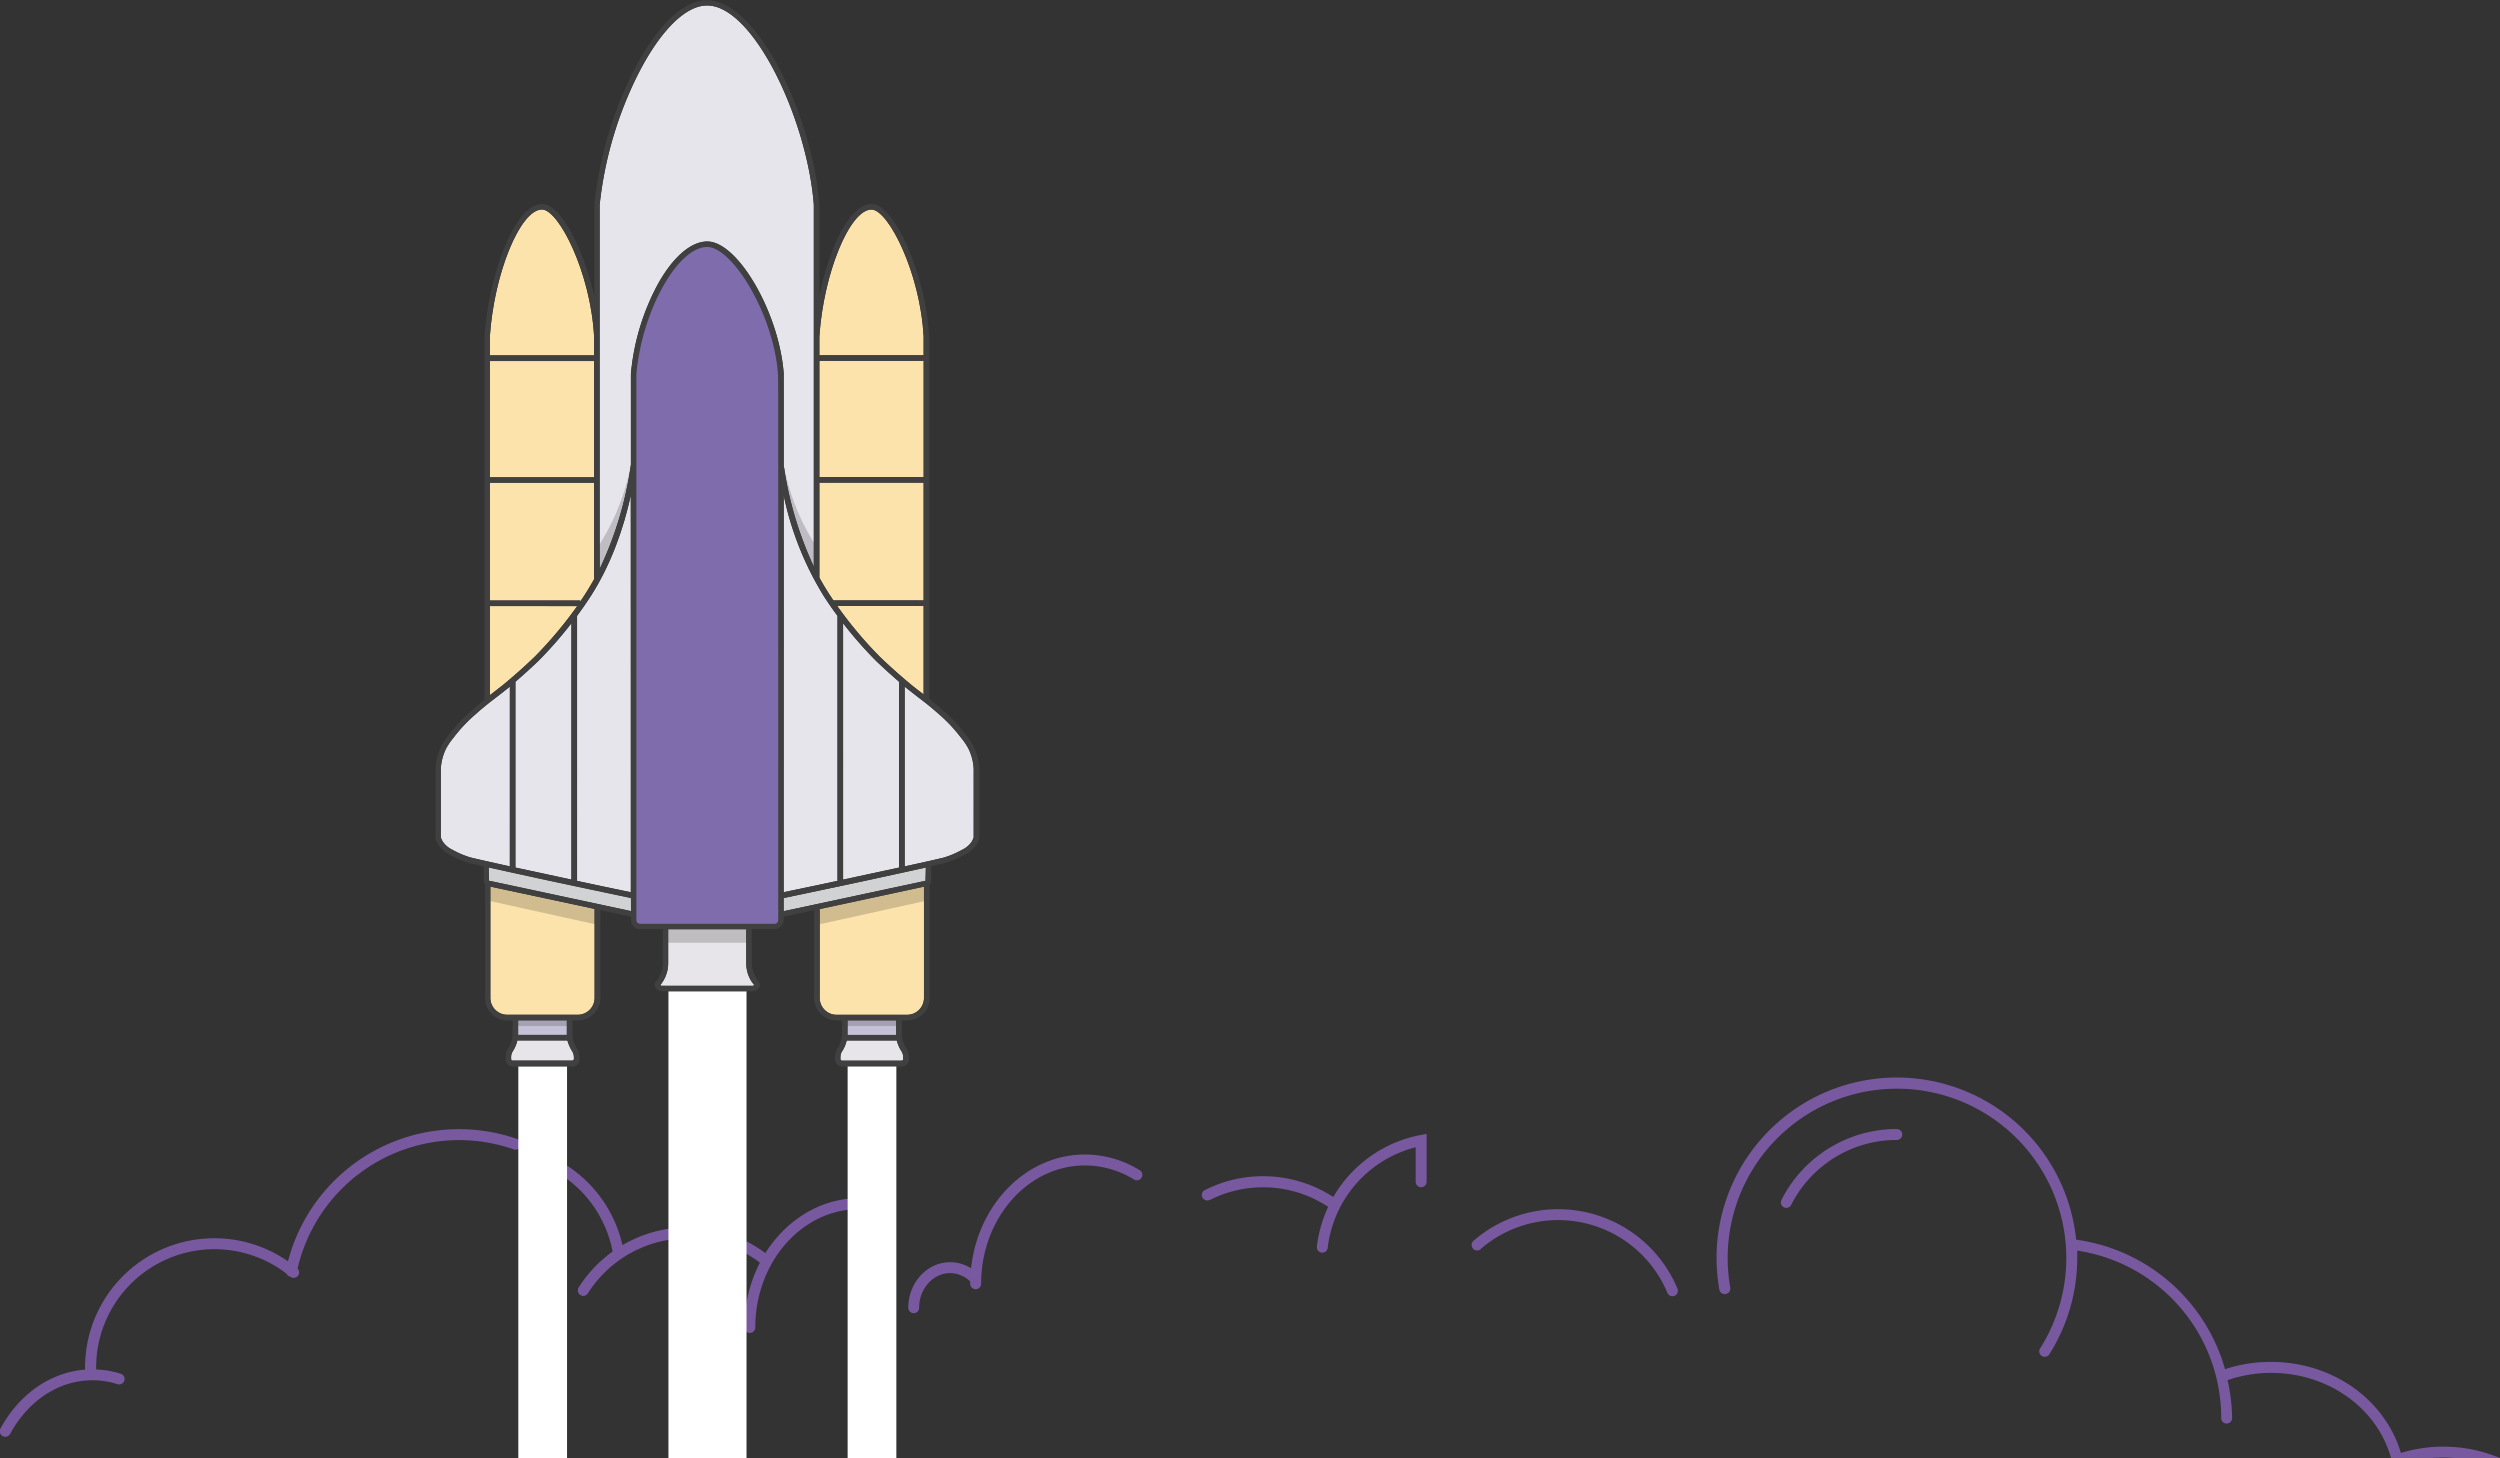 <svg id="a1a94c1f-457a-47e7-90ab-f33f8ab6deb4" data-name="Layer 1" xmlns="http://www.w3.org/2000/svg" viewBox="0 0 686.59 400.43"><rect x="0" y="0" width="686.59" height="400.43" fill="#333333" stroke="none"/><defs><style>.af41d7d0-a637-4bb3-beb6-cf6bf84edb27{fill:#404041;}.eff5e1e8-d72b-49ee-ba09-122aa88e8cd7,.fce06fb9-0fb6-456a-be7b-764a203cb377{fill:none;}.b5df4f23-9445-4466-95d1-b81c9b8edfb7{fill:#7859a0;}.eff5e1e8-d72b-49ee-ba09-122aa88e8cd7{stroke:#f05a28;stroke-miterlimit:10;stroke-width:0.4px;}.b393561a-02a7-4a71-bad7-1db5d39dbb40{fill:#fff;}.aea81301-2d04-44d8-9e3b-d83746e30cb3{fill:#e6e5ec;}.eb12f59d-0158-43f2-8e54-263f98f43b79{fill:#c5c2d7;}.f8eb3655-c417-4c6e-b40d-2b53b0c4eef8{fill:#fce3ab;}.bce906d0-0211-44a2-9627-d45a640b5cb3{fill:#d0d2d3;}.e795b509-e4e1-42d6-8d24-6086bd6e3e84{fill:#e7e5e9;}.a1473ea8-f9eb-447a-8786-87a094c1ab11{fill:#7e6cac;}.ad7542bf-ef76-4659-82c1-d60cc8fc6b26{fill:#231f20;opacity:0.2;}</style></defs><title>rocket-bg</title><path class="af41d7d0-a637-4bb3-beb6-cf6bf84edb27" d="M262.76,124.7v-2.51C262.75,122.86,262.75,123.71,262.76,124.7Z" transform="translate(-49.23 -16.76)"/><path class="fce06fb9-0fb6-456a-be7b-764a203cb377" d="M717.17,417.19h6.06c-1-.08-2-.13-2.93-.13S718.21,417.1,717.17,417.19Z" transform="translate(-49.23 -16.76)"/><path class="b5df4f23-9445-4466-95d1-b81c9b8edfb7" d="M539.81,348.49a1.5,1.5,0,0,0,1.34-.83,32.49,32.49,0,0,1,28.25-17.82h.76a1.5,1.5,0,0,0,0-3h-.83a35.45,35.45,0,0,0-30.85,19.47,1.51,1.51,0,0,0,1.33,2.18Z" transform="translate(-49.23 -16.76)"/><path class="b5df4f23-9445-4466-95d1-b81c9b8edfb7" d="M455.87,359.78a32.51,32.51,0,0,1,51.27,12,1.5,1.5,0,1,0,2.76-1.17,35.5,35.5,0,0,0-56-13.07,1.5,1.5,0,0,0,2,2.27Z" transform="translate(-49.23 -16.76)"/><path class="b5df4f23-9445-4466-95d1-b81c9b8edfb7" d="M720.3,417.06c1,0,2,.05,2.93.13h12.59a40.21,40.21,0,0,0-27.22-1.4c-4.4-14.76-18.85-25-35.68-25a39.67,39.67,0,0,0-12.62,2,49.45,49.45,0,0,0-40.89-35.57,49.5,49.5,0,0,0-98.75,5,50.2,50.2,0,0,0,.76,8.68,1.5,1.5,0,1,0,3-.52,47.24,47.24,0,0,1-.71-8.16,46.5,46.5,0,1,1,85.86,24.79,1.5,1.5,0,1,0,2.53,1.6,49.35,49.35,0,0,0,7.61-26.39c0-.66,0-1.31,0-2a46.44,46.44,0,0,1,39.54,46,1.5,1.5,0,1,0,3,0A50.1,50.1,0,0,0,661,395.8a36.63,36.63,0,0,1,11.9-2c15.69,0,29.12,9.57,33,23.36h11.3C718.21,417.1,719.25,417.06,720.3,417.06Z" transform="translate(-49.23 -16.76)"/><path class="b5df4f23-9445-4466-95d1-b81c9b8edfb7" d="M50,411.18a1.5,1.5,0,0,0,2-.6c5-9.23,13.47-14.75,22.61-14.75a22.67,22.67,0,0,1,6.88,1.07,1.5,1.5,0,0,0,.91-2.86,25.71,25.71,0,0,0-6.77-1.17c0-.18,0-.36,0-.54a32.5,32.5,0,0,1,52.26-25.8,1.51,1.51,0,0,0,1.06.85h0a1.5,1.5,0,0,0,2.08-.21,1.49,1.49,0,0,0-.08-2,45.54,45.54,0,0,1,59.37-32.75,1.5,1.5,0,1,0,1-2.83,48.55,48.55,0,0,0-63,33.57,35.5,35.5,0,0,0-55.73,29.17c0,.2,0,.39,0,.58-9.49.73-18.08,6.68-23.27,16.24A1.5,1.5,0,0,0,50,411.18Z" transform="translate(-49.23 -16.76)"/><path class="b5df4f23-9445-4466-95d1-b81c9b8edfb7" d="M381.43,346.35A32.47,32.47,0,0,1,414,348.2a35.72,35.72,0,0,0-3.11,10.91,1.5,1.5,0,0,0,1.31,1.67h.18a1.5,1.5,0,0,0,1.49-1.33,32.35,32.35,0,0,1,24.16-27.61v9.48a1.5,1.5,0,0,0,3,0V328.15l-1.79.35a35.35,35.35,0,0,0-23.84,17,35.43,35.43,0,0,0-35.35-1.86,1.5,1.5,0,0,0,1.36,2.67Z" transform="translate(-49.23 -16.76)"/><path class="b5df4f23-9445-4466-95d1-b81c9b8edfb7" d="M300.16,377.41a1.5,1.5,0,0,0,1.5-1.5c0-5.23,3.82-9.5,8.5-9.5a8,8,0,0,1,5.52,2.29c0,.21,0,.42,0,.63a1.5,1.5,0,0,0,3,0c0-17.92,12.79-32.5,28.5-32.5a25.79,25.79,0,0,1,13.49,3.87,1.5,1.5,0,1,0,1.57-2.56,28.79,28.79,0,0,0-15.06-4.31c-16.09,0-29.39,13.68-31.26,31.26a10.71,10.71,0,0,0-5.74-1.68c-6.34,0-11.5,5.61-11.5,12.5A1.5,1.5,0,0,0,300.16,377.41Z" transform="translate(-49.23 -16.76)"/><path class="b5df4f23-9445-4466-95d1-b81c9b8edfb7" d="M201.07,338.06a32.42,32.42,0,0,1,16.41,22.41,35.68,35.68,0,0,0-9.3,9.84,1.5,1.5,0,1,0,2.53,1.61,32.49,32.49,0,0,1,47.21-8.38,38.77,38.77,0,0,0-4.26,17.79,1.5,1.5,0,0,0,3,0c0-17.92,12.79-32.5,28.5-32.5a1.5,1.5,0,0,0,0-3c-10.62,0-20,6-25.74,15.08a35.48,35.48,0,0,0-39.24-2.19,35.36,35.36,0,0,0-17.71-23.31,1.5,1.5,0,1,0-1.4,2.65Z" transform="translate(-49.23 -16.76)"/><path class="eff5e1e8-d72b-49ee-ba09-122aa88e8cd7" d="M243.46,218.7" transform="translate(-49.23 -16.76)"/><rect class="b393561a-02a7-4a71-bad7-1db5d39dbb40" x="183.58" y="272.25" width="21.44" height="128.18"/><rect class="b393561a-02a7-4a71-bad7-1db5d39dbb40" x="142.35" y="292.43" width="13.38" height="108"/><rect class="b393561a-02a7-4a71-bad7-1db5d39dbb40" x="232.79" y="292.43" width="13.38" height="108"/><path class="aea81301-2d04-44d8-9e3b-d83746e30cb3" d="M222.48,152.81c-2.07,9.25-5.47,19-11,27.66-1.23,1.92-2.51,3.74-3.76,5.43v72.77c4.5,1,9.45,2,14.79,3.12Z" transform="translate(-49.23 -16.76)"/><path class="aea81301-2d04-44d8-9e3b-d83746e30cb3" d="M189.25,205.31c-.51.42-.91.74-1.16.93h0c-1.06.85-1.94,1.53-2.8,2.19-1.69,1.29-3.16,2.42-5.42,4.43l-.19.17a42.36,42.36,0,0,0-5.74,6.09l-.22.29a18.06,18.06,0,0,0-1.89,2.74,14,14,0,0,0-1.54,5.77v18.8a5.43,5.43,0,0,0,.57,1.22,6.51,6.51,0,0,0,2.62,2.18,24.34,24.34,0,0,0,5.06,2.15c1.37.34,5.06,1.18,10.7,2.41Z" transform="translate(-49.23 -16.76)"/><path class="aea81301-2d04-44d8-9e3b-d83746e30cb3" d="M264.45,261.79c5.34-1.12,10.29-2.16,14.79-3.12V185.9c-1.26-1.69-2.53-3.51-3.76-5.43a86,86,0,0,1-11-27.65Z" transform="translate(-49.23 -16.76)"/><path class="aea81301-2d04-44d8-9e3b-d83746e30cb3" d="M280.77,187.92v70.43c6-1.28,11.17-2.4,15.38-3.32V204c-1.73-1.49-4-3.54-6.38-5.8A110.12,110.12,0,0,1,280.77,187.92Z" transform="translate(-49.23 -16.76)"/><path class="aea81301-2d04-44d8-9e3b-d83746e30cb3" d="M190.78,204v51c4.21.92,9.37,2,15.38,3.32V187.92a110.12,110.12,0,0,1-9,10.29C194.81,200.47,192.51,202.52,190.78,204Z" transform="translate(-49.23 -16.76)"/><path class="aea81301-2d04-44d8-9e3b-d83746e30cb3" d="M313.2,219.42l-.23-.29a41.91,41.91,0,0,0-5.73-6.09l-.19-.17c-2.26-2-3.73-3.14-5.42-4.43-.86-.66-1.74-1.34-2.8-2.19h0c-.25-.19-.65-.51-1.16-.93v49.38c5.64-1.23,9.32-2.07,10.7-2.41a24.85,24.85,0,0,0,5.06-2.15,6.51,6.51,0,0,0,2.62-2.18,5.43,5.43,0,0,0,.57-1.22v-18.8a14,14,0,0,0-1.54-5.77A18.06,18.06,0,0,0,313.2,219.42Z" transform="translate(-49.23 -16.76)"/><path class="aea81301-2d04-44d8-9e3b-d83746e30cb3" d="M264.45,144.43a99.08,99.08,0,0,0,8.28,27.95V109.23h0V73c-1.8-23.47-16.59-54.73-29.31-54.73h-.09c-5.8.07-12.55,6.7-18.52,18.19A104.72,104.72,0,0,0,213.92,73v36.15h0V173a98.6,98.6,0,0,0,8.57-28.61V119.44a63.79,63.79,0,0,1,7.45-24.73c4.13-7.41,9.06-11.65,13.53-11.65,8.42,0,19.79,19.73,21,36.39v25Z" transform="translate(-49.23 -16.76)"/><rect class="eb12f59d-0158-43f2-8e54-263f98f43b79" x="232.74" y="280.23" width="13.38" height="3.99"/><rect class="eb12f59d-0158-43f2-8e54-263f98f43b79" x="142.29" y="280.21" width="13.38" height="3.99"/><path class="f8eb3655-c417-4c6e-b40d-2b53b0c4eef8" d="M212.39,149.34H183.76v32.34h24.83V182c.53-.76,1.06-1.55,1.57-2.35q1.26-2,2.37-4h-.14Z" transform="translate(-49.23 -16.76)"/><path class="f8eb3655-c417-4c6e-b40d-2b53b0c4eef8" d="M183.76,183.21v24.48c1-.79,2.08-1.59,3.39-2.63,0,0,.79-.64,2.1-1.75h0c1.66-1.41,4.14-3.59,6.85-6.2a111.75,111.75,0,0,0,11.65-13.89Z" transform="translate(-49.23 -16.76)"/><polygon class="f8eb3655-c417-4c6e-b40d-2b53b0c4eef8" points="163.16 119.37 163.16 99.1 134.53 99.1 134.53 131.05 163.16 131.05 163.16 119.37"/><path class="f8eb3655-c417-4c6e-b40d-2b53b0c4eef8" d="M212.39,109.22c-.94-17.64-9.74-34.92-14.31-34.92-6,0-13.2,17.65-14.32,35v5.06h28.63Z" transform="translate(-49.23 -16.76)"/><path class="f8eb3655-c417-4c6e-b40d-2b53b0c4eef8" d="M302.89,109.23c-.94-17.65-9.74-34.92-14.32-34.92-6,0-13.19,17.63-14.31,34.94v5.07h28.63Z" transform="translate(-49.23 -16.76)"/><rect class="f8eb3655-c417-4c6e-b40d-2b53b0c4eef8" x="225.03" y="99.09" width="28.64" height="31.94"/><path class="f8eb3655-c417-4c6e-b40d-2b53b0c4eef8" d="M278.11,181.66h24.78V149.32H274.26V175h0v.37c.78,1.44,1.61,2.86,2.51,4.25C277.21,180.33,277.66,181,278.11,181.66Z" transform="translate(-49.23 -16.76)"/><path class="f8eb3655-c417-4c6e-b40d-2b53b0c4eef8" d="M299.78,205.06c1.19.95,2.17,1.69,3.11,2.42V183.19H279.17a111.55,111.55,0,0,0,11.66,13.91c2.71,2.61,5.19,4.79,6.85,6.2h0C299,204.42,299.78,205.06,299.78,205.06Z" transform="translate(-49.23 -16.76)"/><path class="f8eb3655-c417-4c6e-b40d-2b53b0c4eef8" d="M274.34,290.81a4.64,4.64,0,0,0,4.64,4.64h19.36a4.64,4.64,0,0,0,4.64-4.64V260.27l-28.64,6.14Z" transform="translate(-49.23 -16.76)"/><path class="f8eb3655-c417-4c6e-b40d-2b53b0c4eef8" d="M183.9,290.79a4.64,4.64,0,0,0,4.64,4.64h19.35a4.64,4.64,0,0,0,4.64-4.64v-24.4l-28.63-6.13Z" transform="translate(-49.23 -16.76)"/><path class="bce906d0-0211-44a2-9627-d45a640b5cb3" d="M264.45,267l38.95-8.34.1-3.65c-7.46,1.67-21.45,4.71-39.05,8.38Z" transform="translate(-49.23 -16.76)"/><path class="bce906d0-0211-44a2-9627-d45a640b5cb3" d="M183.52,258.62l39,8.34v-3.6c-17.61-3.68-31.6-6.72-39.06-8.39Z" transform="translate(-49.23 -16.76)"/><path class="e795b509-e4e1-42d6-8d24-6086bd6e3e84" d="M205.63,304.07a10.23,10.23,0,0,1-.57-1.58H191.32a8.86,8.86,0,0,1-.52,1.58,9.29,9.29,0,0,1-.67,1.29,3.17,3.17,0,0,0-.48,1.12,5.81,5.81,0,0,0-.05.72v.38a.45.45,0,0,0,.45.45h16.33a.46.46,0,0,0,.46-.45v-.38a4.37,4.37,0,0,0-.06-.72,3.13,3.13,0,0,0-.47-1.12A9.35,9.35,0,0,1,205.63,304.07Z" transform="translate(-49.23 -16.76)"/><path class="e795b509-e4e1-42d6-8d24-6086bd6e3e84" d="M296.07,304.09a10.11,10.11,0,0,1-.56-1.58H281.76a9,9,0,0,1-1.19,2.87,3,3,0,0,0-.47,1.12,4.37,4.37,0,0,0-.06.72v.38a.45.45,0,0,0,.45.45h16.34a.45.45,0,0,0,.45-.45v-.38a4.37,4.37,0,0,0-.06-.72,3,3,0,0,0-.47-1.12A8.81,8.81,0,0,1,296.07,304.09Z" transform="translate(-49.23 -16.76)"/><path class="e795b509-e4e1-42d6-8d24-6086bd6e3e84" d="M254.19,281.22v-9.28H232.75v9.28a9.46,9.46,0,0,1-1.18,4.6,8.91,8.91,0,0,1-1,1.45.61.61,0,0,0,.46.2h24.88a.63.63,0,0,0,.46-.2,9.65,9.65,0,0,1-1-1.45A9.45,9.45,0,0,1,254.19,281.22Z" transform="translate(-49.23 -16.76)"/><path class="a1473ea8-f9eb-447a-8786-87a094c1ab11" d="M243.47,83.72c-8.49,0-18.72,17.8-20.3,35.28v93.13h0v.8a.34.34,0,0,1,0,.1v57.24a1,1,0,0,0,1,1h38.53a1,1,0,0,0,1-1v-.57h0V212.93l0-.8h0V119C262.52,102.3,250.61,83.72,243.47,83.72Z" transform="translate(-49.23 -16.76)"/><rect class="ad7542bf-ef76-4659-82c1-d60cc8fc6b26" x="181.99" y="255.16" width="24.5" height="3.75"/><path class="ad7542bf-ef76-4659-82c1-d60cc8fc6b26" d="M272.81,266.73,303,260.26a4.67,4.67,0,0,0,.8-.22,4,4,0,0,0,.74-.34v4.22l-31.7,7Z" transform="translate(-49.23 -16.76)"/><path class="ad7542bf-ef76-4659-82c1-d60cc8fc6b26" d="M214.07,266.72l-30.16-6.47a4.44,4.44,0,0,1-.8-.22,5.45,5.45,0,0,1-.74-.41v4.28l31.7,7Z" transform="translate(-49.23 -16.76)"/><rect class="ad7542bf-ef76-4659-82c1-d60cc8fc6b26" x="140.76" y="280.21" width="16.44" height="1.58"/><rect class="ad7542bf-ef76-4659-82c1-d60cc8fc6b26" x="231.21" y="280.21" width="16.44" height="1.58"/><path class="ad7542bf-ef76-4659-82c1-d60cc8fc6b26" d="M264.45,144.43a62.91,62.91,0,0,0,8.13,21.09c.31.5.62,1,.94,1.47v7.94l-3.12-5.78-2-5.56-1.92-6.29-2-6.92-.69-4.2Z" transform="translate(-49.23 -16.76)"/><path class="ad7542bf-ef76-4659-82c1-d60cc8fc6b26" d="M222.48,144.43a62.91,62.91,0,0,1-8.13,21.09c-.31.5-.62,1-.94,1.47v7.94l3.12-5.78,2-5.56,1.93-6.29,2-6.92.68-4.2Z" transform="translate(-49.23 -16.76)"/><path class="af41d7d0-a637-4bb3-beb6-cf6bf84edb27" d="M316.45,221.45a21.32,21.32,0,0,0-2.26-3.25,44.81,44.81,0,0,0-6.12-6.47c-1.45-1.29-2.58-2.22-3.65-3.07V109.19c-.88-16.68-9.47-36.41-15.85-36.41-5.93,0-11.6,11.93-14.31,25.2v-25c-1.87-24.6-17.14-56.17-30.84-56.17h-.1c-6.47.07-13.53,6.83-19.86,19a106.29,106.29,0,0,0-11,37.14V98.3c-2.92-13.32-9.3-25.53-14.31-25.53-7.6,0-14.76,19.57-15.85,36.45v99.67c-1,.78-2,1.66-3.37,2.84a44.22,44.22,0,0,0-6.12,6.47,21.32,21.32,0,0,0-2.26,3.25,15.66,15.66,0,0,0-1.71,6.44V247a6.46,6.46,0,0,0,.81,1.82,7.84,7.84,0,0,0,3.18,2.71,25.91,25.91,0,0,0,5.42,2.29c.74.18,2,.48,3.81.88v4a1.57,1.57,0,0,0,.38,1v31.17a6.17,6.17,0,0,0,6.17,6.17H190v4h0v.1a7.91,7.91,0,0,1-.59,2.41,8.17,8.17,0,0,1-.57,1.07,4.61,4.61,0,0,0-.69,1.69,6.24,6.24,0,0,0-.07,1v.38a2,2,0,0,0,2,2h16.33a2,2,0,0,0,2-2v-.38a6.24,6.24,0,0,0-.08-1,4.61,4.61,0,0,0-.69-1.69,8.17,8.17,0,0,1-.56-1.07,6,6,0,0,1-.6-2V297h1.45a6.18,6.18,0,0,0,6.18-6.17V266.72l8.42,1.81v.89a2.52,2.52,0,0,0,2.52,2.52h6.21v9.28a8,8,0,0,1-1,3.85,7.53,7.53,0,0,1-.9,1.28,1.39,1.39,0,0,0-.14,1.63,2.15,2.15,0,0,0,1.83,1h24.88a2.15,2.15,0,0,0,1.83-1,1.39,1.39,0,0,0-.15-1.63,7.51,7.51,0,0,1-.89-1.28,7.87,7.87,0,0,1-1-3.85v-9.28h6.21a2.52,2.52,0,0,0,2.52-2.52v-.9l8.36-1.79v24.08A6.17,6.17,0,0,0,279,297h1.46v4h0v.1a7.69,7.69,0,0,1-.6,2.41,7.58,7.58,0,0,1-.56,1.07,4.59,4.59,0,0,0-.69,1.7,5,5,0,0,0-.08,1v.38a2,2,0,0,0,2,2h16.34a2,2,0,0,0,2-2v-.38a6,6,0,0,0-.08-1,4.59,4.59,0,0,0-.69-1.7,7.58,7.58,0,0,1-.56-1.07,6,6,0,0,1-.6-2V297h1.46a6.17,6.17,0,0,0,6.17-6.17V259.67a1.54,1.54,0,0,0,.42-1.05v-4c1.78-.4,3.08-.7,3.81-.88a25.84,25.84,0,0,0,5.43-2.29,7.91,7.91,0,0,0,3.18-2.71,6.76,6.76,0,0,0,.81-1.82V227.89A15.66,15.66,0,0,0,316.45,221.45Zm-42.19-112.2c1.12-17.31,8.34-34.94,14.31-34.94,4.58,0,13.38,17.27,14.32,34.92v5.09H274.26Zm0,6.6h28.63v31.94H274.26Zm0,59.17h0v-25.7h28.63v32.34H278.11c-.45-.66-.9-1.33-1.34-2-.9-1.39-1.73-2.81-2.51-4.25Zm23.42,28.28c-1.66-1.41-4.14-3.59-6.85-6.2a111.55,111.55,0,0,1-11.66-13.91h23.72v24.29c-.94-.73-1.92-1.47-3.11-2.42,0,0-.8-.64-2.1-1.75Zm-1.53.71v51c-4.21.92-9.37,2-15.38,3.32V187.92a110.12,110.12,0,0,0,9,10.29C292.12,200.47,294.42,202.52,296.15,204Zm-20.67-23.54c1.23,1.92,2.5,3.74,3.76,5.43v72.77c-4.5,1-9.45,2-14.79,3.12v-109A86,86,0,0,0,275.48,180.47Zm-63-4.84q-1.11,2-2.37,4c-.51.8-1,1.59-1.57,2.35v-.31H183.76V149.34h28.63v26.29ZM196.1,197.1c-2.71,2.61-5.19,4.79-6.85,6.2h0c-1.31,1.11-2.1,1.75-2.1,1.75-1.31,1-2.36,1.84-3.39,2.63V183.21h24A111.75,111.75,0,0,1,196.1,197.1Zm10.06-9.18v70.43c-6-1.28-11.17-2.4-15.38-3.32V204c1.73-1.49,4-3.54,6.38-5.8A110.12,110.12,0,0,0,206.16,187.92Zm1.53-2c1.25-1.69,2.53-3.51,3.76-5.43,5.56-8.64,9-18.41,11-27.66v109c-5.34-1.12-10.29-2.16-14.79-3.12Zm-23.93-70h28.63v32H183.76ZM198.08,74.3c4.57,0,13.37,17.28,14.31,34.92v5.11H183.76v-5.06C184.88,92,192.1,74.3,198.08,74.3Zm-19.53,178a24.34,24.34,0,0,1-5.06-2.15,6.51,6.51,0,0,1-2.62-2.18,5.43,5.43,0,0,1-.57-1.22v-18.8a14,14,0,0,1,1.54-5.77,18.06,18.06,0,0,1,1.89-2.74l.22-.29a42.36,42.36,0,0,1,5.74-6.09l.19-.17c2.26-2,3.73-3.14,5.42-4.43.86-.66,1.74-1.34,2.8-2.19h0c.25-.19.65-.51,1.16-.93v49.38C183.61,253.46,179.92,252.62,178.55,252.28Zm28.23,54.2a4.37,4.37,0,0,1,.06.72v.38a.46.46,0,0,1-.46.45H190.05a.45.45,0,0,1-.45-.45v-.38a5.81,5.81,0,0,1,.05-.72,3.17,3.17,0,0,1,.48-1.12,9.29,9.29,0,0,0,.67-1.29,8.86,8.86,0,0,0,.52-1.58h13.74a10.23,10.23,0,0,0,.57,1.58,9.35,9.35,0,0,0,.68,1.29A3.13,3.13,0,0,1,206.78,306.48ZM191.53,301v-4h13.38v4Zm21-10.16a4.64,4.64,0,0,1-4.64,4.64H188.54a4.64,4.64,0,0,1-4.64-4.64V260.26l28.63,6.13Zm10-23.83-39-8.34-.09-3.65c7.46,1.67,21.45,4.71,39.06,8.39Zm33.88,20.31a.63.63,0,0,1-.46.2H231a.61.61,0,0,1-.46-.2,8.91,8.91,0,0,0,1-1.45,9.46,9.46,0,0,0,1.18-4.6v-9.28h21.44v9.28a9.45,9.45,0,0,0,1.17,4.6A9.65,9.65,0,0,0,256.37,287.27Zm6.55-161.73v86.27h0l0,.79a.13.13,0,0,0,0,.06v56.19h0v.57a1,1,0,0,1-1,1H225a1,1,0,0,1-1-1V212.7s0-.07,0-.1v-.79h0V119.54c1.51-17.32,11.32-34.95,19.45-34.95,6.85,0,18.26,18.4,19.45,35Zm1.53-6.09c-1.19-16.66-12.56-36.39-21-36.39-4.47,0-9.4,4.24-13.53,11.65a63.79,63.79,0,0,0-7.45,24.73v24.92A98.6,98.6,0,0,1,213.92,173V109.18h0V73a104.72,104.72,0,0,1,10.89-36.55c6-11.49,12.72-18.12,18.52-18.19h.09c12.72,0,27.51,31.26,29.31,54.73v36.2h0v63.15a99.08,99.08,0,0,1-8.28-27.95v-25ZM297.22,306.5a4.37,4.37,0,0,1,.06.72v.38a.45.45,0,0,1-.45.45H280.49a.45.45,0,0,1-.45-.45v-.38a4.37,4.37,0,0,1,.06-.72,3,3,0,0,1,.47-1.12,9,9,0,0,0,1.19-2.87h13.75a10.11,10.11,0,0,0,.56,1.58,8.81,8.81,0,0,0,.68,1.29A3,3,0,0,1,297.22,306.5ZM282,301v-4h13.38v4Zm21-10.16a4.64,4.64,0,0,1-4.64,4.64H279a4.64,4.64,0,0,1-4.64-4.64v-24.4L303,260.27Zm.42-32.19L264.45,267v-3.61c17.6-3.67,31.59-6.71,39.05-8.38Zm13.23-11.89a5.43,5.43,0,0,1-.57,1.22,6.51,6.51,0,0,1-2.62,2.18,24.85,24.85,0,0,1-5.06,2.15c-1.38.34-5.06,1.18-10.7,2.41V205.31c.51.42.91.74,1.16.93h0c1.06.85,1.94,1.53,2.8,2.19,1.69,1.29,3.16,2.42,5.42,4.43l.19.17a41.91,41.91,0,0,1,5.73,6.09l.23.29a18.06,18.06,0,0,1,1.89,2.74,14,14,0,0,1,1.54,5.77Z" transform="translate(-49.23 -16.76)"/></svg>